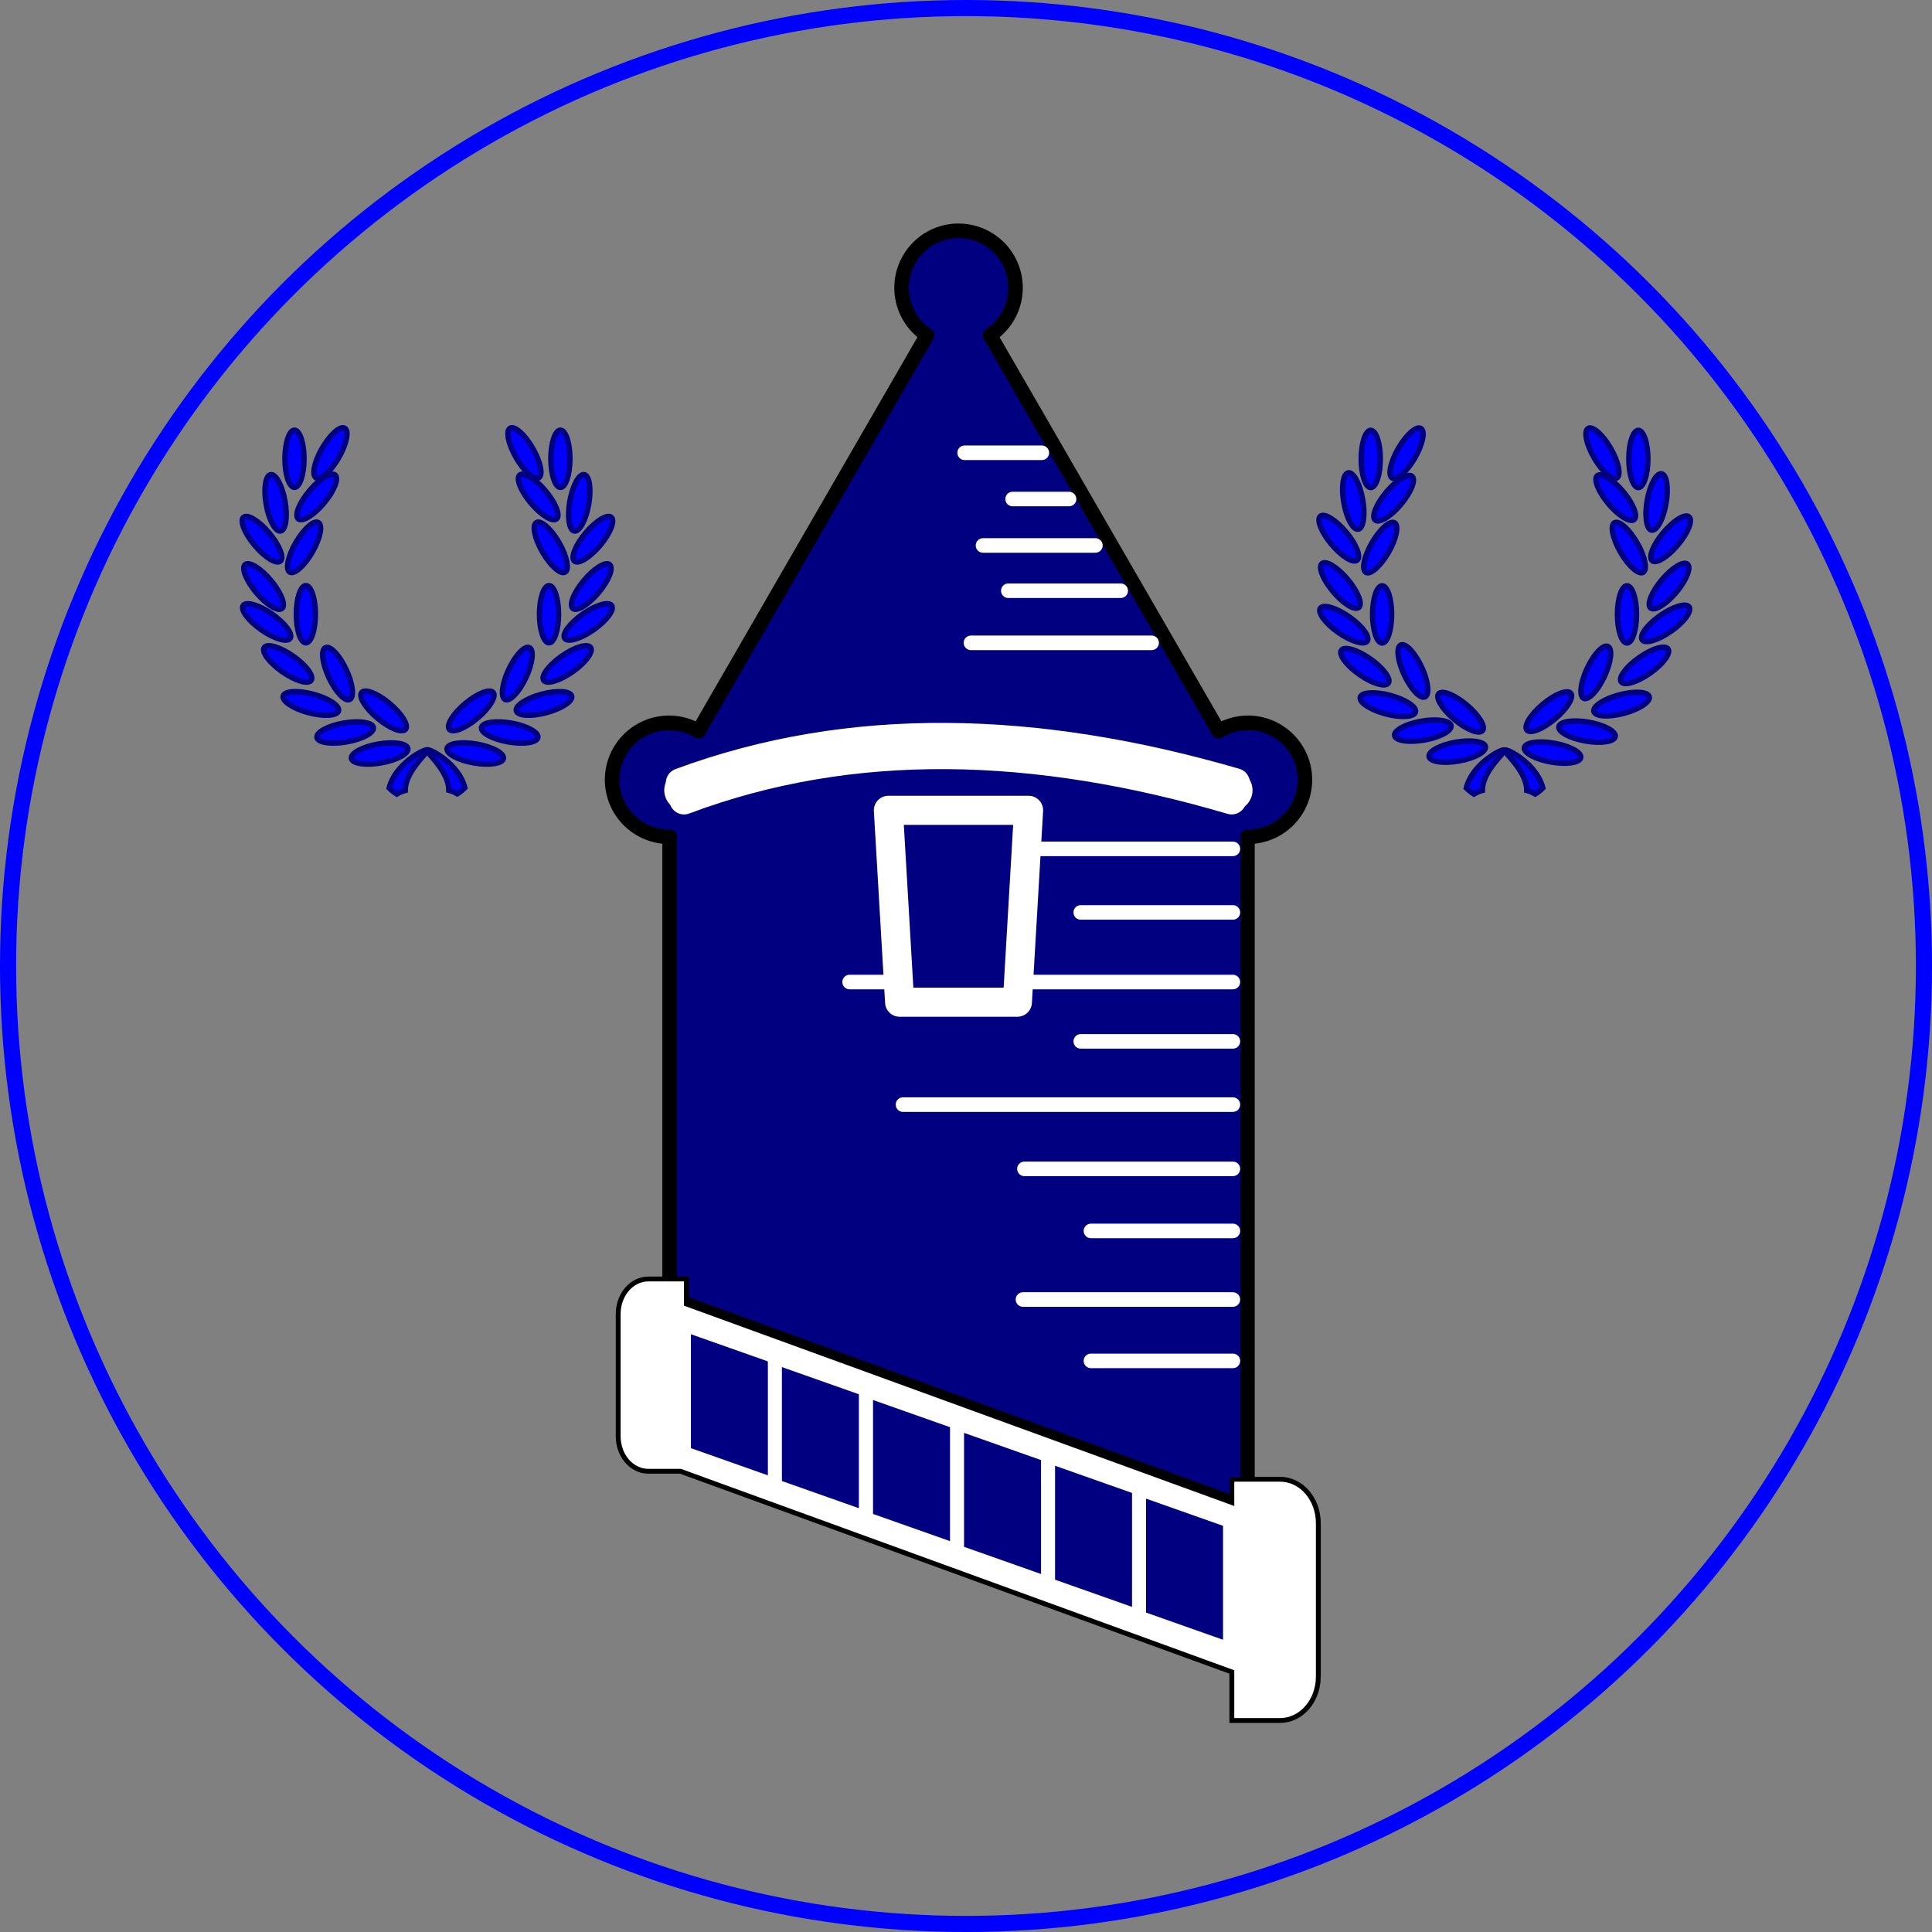 <?xml version="1.0" encoding="UTF-8" standalone="no"?>
<svg
   xmlns:dc="http://purl.org/dc/elements/1.1/"
   xmlns:cc="http://creativecommons.org/ns#"
   xmlns:rdf="http://www.w3.org/1999/02/22-rdf-syntax-ns#"
   xmlns:svg="http://www.w3.org/2000/svg"
   xmlns="http://www.w3.org/2000/svg"
   xmlns:sodipodi="http://sodipodi.sourceforge.net/DTD/sodipodi-0.dtd"
   xmlns:inkscape="http://www.inkscape.org/namespaces/inkscape"
   id="svg2"
   viewBox="0 0 90.002 90.002"
   height="25.4mm"
   width="25.4mm"
   version="1.1"
   inkscape:version="0.91 r13725"
   sodipodi:docname="everton.svg">
  <rect x="0" y="0" width="90.002" height="90.002" fill="#808080" stroke="none"/>
  <sodipodi:namedview
     pagecolor="#ffffff"
     bordercolor="#666666"
     borderopacity="1"
     objecttolerance="10"
     gridtolerance="10"
     guidetolerance="10"
     inkscape:pageopacity="0"
     inkscape:pageshadow="2"
     inkscape:window-width="1366"
     inkscape:window-height="747"
     id="namedview5855"
     showgrid="false"
     fit-margin-top="0"
     fit-margin-left="0"
     fit-margin-right="0"
     fit-margin-bottom="0"
     inkscape:zoom="6.4888885"
     inkscape:cx="68.501723"
     inkscape:cy="63.493155"
     inkscape:window-x="0"
     inkscape:window-y="21"
     inkscape:window-maximized="1"
     inkscape:current-layer="svg2" />
  <defs
     id="defs4"><inkscape:path-effect
   effect="powerstroke"
   id="path-effect7163"
   is_visible="true"
   offset_points="0,0.5"
   sort_points="true"
   interpolator_type="Linear"
   interpolator_beta="0.2"
   start_linecap_type="zerowidth"
   linejoin_type="round"
   miter_limit="4"
   end_linecap_type="zerowidth"
   cusp_linecap_type="round" />



/&gt;
  <clipPath
   id="clipPath3595-2"
   clipPathUnits="userSpaceOnUse">
  <path
     id="path3597-7"
     d="m -307.2,283.5 155.55,2.079 c 0,0 33.688,19.132 4.575,29.945 -29.113,10.813 -36.184,13.725 -36.184,13.725 l 1.664,12.893 43.254,-19.963 44.086,63.633 -18.716,74.863 -34.52,34.52 c 0,0 -21.211,15.388 -21.211,7.902 l 0,-7.486 -51.572,0.416 -74.447,-4.991 -17.468,-71.951 z"
     inkscape:connector-curvature="0"
     style="fill:#333333;fill-rule:evenodd" />
</clipPath>
</defs>
  <ellipse
     style="opacity:1;fill:none;fill-opacity:1;stroke:#0000ff;stroke-width:0.75;stroke-linecap:round;stroke-linejoin:round;stroke-miterlimit:4;stroke-dasharray:none;stroke-opacity:1"
     id="path6943"
     cx="45.001"
     cy="45.001"
     rx="44.626"
     ry="44.626" />
  <g
     id="g3822">
    <g
       style="fill:#0000ff;stroke:#000080;stroke-width:0.25"
       id="g4437">
      <ellipse
         style="fill:#0000ff;stroke:#000080;stroke-width:0.25"
         cx="76.323"
         cy="21.38"
         ry="1.335"
         rx="0.445"
         id="path3937" />
      <ellipse
         style="fill:#0000ff;stroke:#000080;stroke-width:0.25"
         cx="80.044"
         cy="9.601"
         ry="1.335"
         transform="matrix(0.985,0.174,-0.174,0.985,0,0)"
         rx="0.445"
         id="ellipse3939" />
      <ellipse
         style="fill:#0000ff;stroke:#000080;stroke-width:0.25"
         cx="75.737"
         cy="-30.81"
         transform="matrix(0.766,0.643,-0.643,0.766,0,0)"
         ry="1.335"
         rx="0.445"
         id="ellipse3941" />
      <ellipse
         style="fill:#0000ff;stroke:#000080;stroke-width:0.25"
         cx="77.097"
         cy="-29.075"
         ry="1.335"
         transform="matrix(0.766,0.643,-0.643,0.766,0,0)"
         rx="0.445"
         id="ellipse3943" />
      <ellipse
         style="fill:#0000ff;stroke:#000080;stroke-width:0.25"
         cx="68.306"
         cy="-46.869"
         transform="matrix(0.574,0.819,-0.819,0.574,0,0)"
         ry="1.335"
         rx="0.445"
         id="ellipse3945" />
      <ellipse
         style="fill:#0000ff;stroke:#000080;stroke-width:0.25"
         cx="69.346"
         cy="-44.944"
         ry="1.335"
         transform="matrix(0.574,0.819,-0.819,0.574,0,0)"
         rx="0.445"
         id="ellipse3947" />
      <ellipse
         style="fill:#0000ff;stroke:#000080;stroke-width:0.25"
         cx="51.238"
         cy="-64.461"
         transform="matrix(0.259,0.966,-0.966,0.259,0,0)"
         ry="1.335"
         rx="0.445"
         id="ellipse3949" />
      <ellipse
         style="fill:#0000ff;stroke:#000080;stroke-width:0.25"
         cx="20.696"
         cy="-78.714"
         ry="1.335"
         transform="matrix(-0.174,0.985,-0.985,-0.174,0,0)"
         rx="0.445"
         id="ellipse3951" />
      <ellipse
         style="fill:#0000ff;stroke:#000080;stroke-width:0.25"
         cx="21.939"
         cy="-77.303"
         transform="matrix(-0.174,0.985,-0.985,-0.174,0,0)"
         ry="1.335"
         rx="0.445"
         id="ellipse3953" />
      <ellipse
         style="fill:#0000ff;stroke:#000080;stroke-width:0.25"
         cx="54.094"
         cy="55.61"
         ry="1.335"
         transform="matrix(0.866,-0.5,0.5,0.866,0,0)"
         rx="0.445"
         id="ellipse3955" />
      <ellipse
         style="fill:#0000ff;stroke:#000080;stroke-width:0.25"
         cx="42.742"
         cy="66.142"
         transform="matrix(0.766,-0.643,0.643,0.766,0,0)"
         ry="1.335"
         rx="0.445"
         id="ellipse3957" />
      <ellipse
         style="fill:#0000ff;stroke:#000080;stroke-width:0.25"
         cx="52.959"
         cy="60.031"
         ry="1.335"
         transform="matrix(0.866,-0.5,0.5,0.866,0,0)"
         rx="0.445"
         id="ellipse3959" />
      <ellipse
         style="fill:#0000ff;stroke:#000080;stroke-width:0.25"
         cx="75.793"
         cy="28.622"
         ry="1.335"
         rx="0.445"
         id="ellipse3961" />
      <ellipse
         style="fill:#0000ff;stroke:#000080;stroke-width:0.25"
         cx="80.621"
         cy="-3.068"
         ry="1.335"
         transform="matrix(0.906,0.423,-0.423,0.906,0,0)"
         rx="0.445"
         id="ellipse3963" />
      <ellipse
         style="fill:#0000ff;stroke:#000080;stroke-width:0.25"
         cx="71.773"
         cy="-33.945"
         transform="matrix(0.643,0.766,-0.766,0.643,0,0)"
         ry="1.335"
         rx="0.445"
         id="ellipse3965" />
      <path
         id="path3971"
         d="m 70.092,34.943 c 0.035,-0.056 0.436,0.111 0.858,0.449 0.353,0.283 0.773,0.729 0.923,1.315 -0.11,0.112 -0.23,0.207 -0.356,0.284 -0.126,-0.076 -0.258,-0.131 -0.392,-0.167 10e-4,-0.39 -0.204,-0.792 -0.466,-1.15 -0.29,-0.397 -0.602,-0.674 -0.567,-0.731 z"
         inkscape:connector-curvature="0"
         style="fill:#0000ff;fill-rule:evenodd;stroke:#000080;stroke-width:0.25" />
      <ellipse
         style="fill:#0000ff;stroke:#000080;stroke-width:0.25"
         cx="-63.856"
         cy="21.38"
         ry="1.335"
         rx="0.445"
         id="ellipse3995"
         transform="scale(-1,1)" />
      <ellipse
         style="fill:#0000ff;stroke:#000080;stroke-width:0.25"
         cx="-58.005"
         cy="33.942"
         transform="matrix(-0.985,0.174,0.174,0.985,0,0)"
         ry="1.335"
         rx="0.445"
         id="ellipse3997" />
      <ellipse
         style="fill:#0000ff;stroke:#000080;stroke-width:0.25"
         cx="-31.646"
         cy="59.295"
         ry="1.335"
         transform="matrix(-0.766,0.643,0.643,0.766,0,0)"
         rx="0.445"
         id="ellipse3999" />
      <ellipse
         style="fill:#0000ff;stroke:#000080;stroke-width:0.25"
         cx="-30.286"
         cy="61.03"
         transform="matrix(-0.766,0.643,0.643,0.766,0,0)"
         ry="1.335"
         rx="0.445"
         id="ellipse4001" />
      <ellipse
         style="fill:#0000ff;stroke:#000080;stroke-width:0.25"
         cx="-12.097"
         cy="67.958"
         ry="1.335"
         transform="matrix(-0.574,0.819,0.819,0.574,0,0)"
         rx="0.445"
         id="ellipse4003" />
      <ellipse
         style="fill:#0000ff;stroke:#000080;stroke-width:0.25"
         cx="-11.057"
         cy="69.884"
         transform="matrix(-0.574,0.819,0.819,0.574,0,0)"
         ry="1.335"
         rx="0.445"
         id="ellipse4005" />
      <ellipse
         style="fill:#0000ff;stroke:#000080;stroke-width:0.25"
         cx="14.96"
         cy="70.942"
         ry="1.335"
         transform="matrix(-0.259,0.966,0.966,0.259,0,0)"
         rx="0.445"
         id="ellipse4007" />
      <ellipse
         style="fill:#0000ff;stroke:#000080;stroke-width:0.25"
         cx="45.036"
         cy="59.336"
         transform="matrix(0.174,0.985,0.985,-0.174,0,0)"
         ry="1.335"
         rx="0.445"
         id="ellipse4009" />
      <ellipse
         style="fill:#0000ff;stroke:#000080;stroke-width:0.25"
         cx="46.278"
         cy="60.746"
         ry="1.335"
         transform="matrix(0.174,0.985,0.985,-0.174,0,0)"
         rx="0.445"
         id="ellipse4011" />
      <ellipse
         style="fill:#0000ff;stroke:#000080;stroke-width:0.25"
         cx="-67.304"
         cy="-14.479"
         transform="matrix(-0.866,-0.5,-0.5,0.866,0,0)"
         ry="1.335"
         rx="0.445"
         id="ellipse4013" />
      <ellipse
         style="fill:#0000ff;stroke:#000080;stroke-width:0.25"
         cx="-64.641"
         cy="-23.963"
         ry="1.335"
         transform="matrix(-0.766,-0.643,-0.643,0.766,0,0)"
         rx="0.445"
         id="ellipse4015" />
      <ellipse
         style="fill:#0000ff;stroke:#000080;stroke-width:0.25"
         cx="-68.44"
         cy="-10.058"
         transform="matrix(-0.866,-0.5,-0.5,0.866,0,0)"
         ry="1.335"
         rx="0.445"
         id="ellipse4017" />
      <ellipse
         style="fill:#0000ff;stroke:#000080;stroke-width:0.25"
         cx="-64.386"
         cy="28.622"
         ry="1.335"
         rx="0.445"
         id="ellipse4019"
         transform="scale(-1,1)" />
      <ellipse
         style="fill:#0000ff;stroke:#000080;stroke-width:0.25"
         cx="-46.423"
         cy="56.174"
         transform="matrix(-0.906,0.423,0.423,0.906,0,0)"
         ry="1.335"
         rx="0.445"
         id="ellipse4021" />
      <ellipse
         style="fill:#0000ff;stroke:#000080;stroke-width:0.25"
         cx="-18.332"
         cy="73.438"
         ry="1.335"
         transform="matrix(-0.643,0.766,0.766,0.643,0,0)"
         rx="0.445"
         id="ellipse4023" />
      <path
         id="path4025"
         d="m 70.087,34.943 c -0.035,-0.056 -0.436,0.111 -0.858,0.449 -0.353,0.283 -0.773,0.729 -0.923,1.315 0.11,0.112 0.23,0.207 0.356,0.284 0.126,-0.076 0.258,-0.131 0.392,-0.167 -0.001,-0.39 0.204,-0.792 0.466,-1.15 0.29,-0.397 0.602,-0.674 0.567,-0.731 z"
         inkscape:connector-curvature="0"
         style="fill:#0000ff;fill-rule:evenodd;stroke:#000080;stroke-width:0.25" />
    </g>
    <g
       id="g5664">
      <path
         style="fill:#000080;stroke:#000000;stroke-width:0.678;stroke-linecap:round;stroke-linejoin:round;stroke-opacity:1"
         inkscape:connector-curvature="0"
         d="m 44.654,10.752 a 2.654,2.654 0 0 0 -2.654,2.654 2.654,2.654 0 0 0 1.184,2.208 L 32.537,34.056 a 2.654,2.654 0 0 0 -1.367,-0.383 2.654,2.654 0 0 0 -2.654,2.654 2.654,2.654 0 0 0 2.654,2.654 2.654,2.654 0 0 0 0.024,-9.04e-4 l 0,21.509 c 0.071,0.018 0.143,0.028 0.213,0.054 l 26.705,9.721 0,-31.284 a 2.654,2.654 0 0 0 0.024,9.04e-4 2.654,2.654 0 0 0 2.653,-2.654 2.654,2.654 0 0 0 -2.653,-2.654 2.654,2.654 0 0 0 -1.367,0.383 L 46.121,15.616 a 2.654,2.654 0 0 0 1.186,-2.209 2.654,2.654 0 0 0 -2.653,-2.654 z"
         id="path3563" />
      <path
         id="path3605"
         d="m 30.206,59.581 c -0.78,0 -1.408,0.73 -1.408,1.635 l 0,5.689 c 0,0.905 0.628,1.634 1.408,1.634 l 1.493,0 25.686,9.349 0,2.261 2.245,0 c 0.989,0 1.784,-0.913 1.784,-2.049 l 0,-7.138 c 0,-1.136 -0.795,-2.051 -1.784,-2.051 l -2.245,0 0,1.084 -25.41,-9.25 0,-1.164 -1.768,0 z"
         inkscape:connector-curvature="0"
         style="fill:#ffffff;fill-opacity:1;stroke:#000000;stroke-width:0.226" />
      <path
         style="fill:none;fill-rule:evenodd;stroke:#ffffff;stroke-width:0.678;stroke-linecap:round"
         inkscape:connector-curvature="0"
         d="m 44.937,21.093 3.596,0"
         id="path3817" />
      <path
         style="fill:#000080;stroke:#ffffff;stroke-width:1.356;stroke-linecap:round;stroke-linejoin:round"
         inkscape:connector-curvature="0"
         d="m 41.386,37.749 6.53,0 -0.522,8.938 -5.485,0 z"
         id="path3885" />
      <path
         style="fill:none;fill-rule:evenodd;stroke:#ffffff;stroke-width:0.678;stroke-linecap:round"
         inkscape:connector-curvature="0"
         d="m 47.173,23.247 2.628,0"
         id="path3819" />
      <path
         style="fill:none;fill-rule:evenodd;stroke:#ffffff;stroke-width:0.678;stroke-linecap:round"
         inkscape:connector-curvature="0"
         d="m 45.793,25.41 5.236,0"
         id="path3821" />
      <path
         style="fill:none;fill-rule:evenodd;stroke:#ffffff;stroke-width:0.678;stroke-linecap:round"
         inkscape:connector-curvature="0"
         d="m 46.972,27.519 5.236,0"
         id="path3823" />
      <path
         style="fill:none;fill-rule:evenodd;stroke:#ffffff;stroke-width:0.678;stroke-linecap:round"
         inkscape:connector-curvature="0"
         d="m 45.231,29.946 8.418,0"
         id="path3825" />
      <path
         style="fill:none;fill-rule:evenodd;stroke:#ffffff;stroke-width:0.678;stroke-linecap:round"
         inkscape:connector-curvature="0"
         d="m 39.579,45.748 1.89,0"
         id="path3833" />
      <g
         id="g3893"
         transform="matrix(0.674,0,0,0.674,-300.993,-57.801)"
         style="fill:#000080">
        <rect
           id="rect3613"
           transform="matrix(0.943,0.333,0,1,0,0)"
           height="7.875"
           width="5.642"
           y="3.413"
           x="524.21" />
        <rect
           id="rect3615"
           transform="matrix(0.943,0.333,0,1,0,0)"
           height="7.875"
           width="5.642"
           y="3.515"
           x="537.56" />
        <rect
           id="rect3617"
           transform="matrix(0.943,0.333,0,1,0,0)"
           height="7.875"
           width="5.642"
           y="3.566"
           x="544.23" />
        <rect
           id="rect3619"
           transform="matrix(0.943,0.333,0,1,0,0)"
           height="7.875"
           width="5.642"
           y="3.617"
           x="550.9" />
        <rect
           id="rect3621"
           transform="matrix(0.943,0.333,0,1,0,0)"
           height="7.875"
           width="5.642"
           y="3.668"
           x="557.57" />
        <rect
           id="rect3623"
           transform="matrix(0.943,0.333,0,1,0,0)"
           height="7.875"
           width="5.642"
           y="3.464"
           x="530.88" />
      </g>
      <path
         id="path4568"
         d="m 31.703,36.471 c 7.922,-2.937 16.593,-2.69 25.839,0"
         inkscape:connector-curvature="0"
         style="fill:none;stroke:#ffffff;stroke-width:1.369;stroke-linecap:round" />
      <path
         id="path4570"
         d="m 31.867,37.256 c 7.82,-2.937 16.38,-2.69 25.509,0"
         inkscape:connector-curvature="0"
         style="fill:none;stroke:#ffffff;stroke-width:1.369;stroke-linecap:round" />
      <circle
         id="path3761"
         cy="36.8"
         cx="57.486"
         r="0.496"
         style="fill:#ffffff" />
      <circle
         id="circle3763"
         cx="31.666"
         cy="36.846"
         r="0.496"
         style="fill:#ffffff" />
      <ellipse
         style="opacity:1;fill:#ffffff;fill-opacity:1;stroke:none;stroke-width:0.5;stroke-linecap:round;stroke-linejoin:round;stroke-miterlimit:4;stroke-dasharray:none;stroke-opacity:1"
         id="path5857"
         cx="31.907"
         cy="36.813"
         rx="0.963"
         ry="0.963" />
      <ellipse
         ry="0.963"
         rx="0.963"
         cy="36.813"
         cx="57.386"
         id="ellipse6723"
         style="opacity:1;fill:#ffffff;fill-opacity:1;stroke:none;stroke-width:0.5;stroke-linecap:round;stroke-linejoin:round;stroke-miterlimit:4;stroke-dasharray:none;stroke-opacity:1" />
      <path
         style="fill:none;fill-rule:evenodd;stroke:#ffffff;stroke-width:0.678;stroke-linecap:round"
         inkscape:connector-curvature="0"
         d="m 50.821,63.397 6.613,0"
         id="path3845" />
      <path
         style="fill:none;fill-rule:evenodd;stroke:#ffffff;stroke-width:0.678;stroke-linecap:round"
         inkscape:connector-curvature="0"
         d="m 47.655,60.538 9.779,0"
         id="path3843" />
      <path
         style="fill:none;fill-rule:evenodd;stroke:#ffffff;stroke-width:0.678;stroke-linecap:round"
         inkscape:connector-curvature="0"
         d="m 50.821,57.343 6.613,0"
         id="path3841" />
      <path
         style="fill:none;fill-rule:evenodd;stroke:#ffffff;stroke-width:0.678;stroke-linecap:round"
         inkscape:connector-curvature="0"
         d="m 47.723,54.451 9.71,0"
         id="path3839" />
      <path
         style="fill:none;fill-rule:evenodd;stroke:#ffffff;stroke-width:0.678;stroke-linecap:round"
         inkscape:connector-curvature="0"
         d="m 42.065,51.458 15.369,0"
         id="path3837" />
      <path
         style="fill:none;fill-rule:evenodd;stroke:#ffffff;stroke-width:0.678;stroke-linecap:round"
         inkscape:connector-curvature="0"
         d="m 50.346,48.512 7.088,0"
         id="path3835" />
      <path
         style="fill:none;fill-rule:evenodd;stroke:#ffffff;stroke-width:0.678;stroke-linecap:round"
         inkscape:connector-curvature="0"
         d="m 47.593,45.748 9.84,0"
         id="path3831" />
      <path
         style="fill:none;fill-rule:evenodd;stroke:#ffffff;stroke-width:0.678;stroke-linecap:round"
         inkscape:connector-curvature="0"
         d="m 50.346,42.505 7.088,0"
         id="path3829" />
      <path
         style="fill:none;fill-rule:evenodd;stroke:#ffffff;stroke-width:0.678;stroke-linecap:round"
         inkscape:connector-curvature="0"
         d="m 47.723,39.544 9.71,0"
         id="path3827" />
    </g>
    <g
       style="fill:#0000ff;stroke:#000080;stroke-width:0.25"
       id="g4620">
      <g
         id="g4471"
         style="fill:#0000ff;stroke:#000080;stroke-width:0.25">
        <g
           transform="matrix(0.5,0,0,0.5,-189.394,-18.657)"
           id="g4135"
           style="fill:#0000ff;stroke:#000080;stroke-width:0.5">
          <g
             style="fill:#0000ff;stroke:#000080;stroke-width:0.5"
             id="g5818">
            <ellipse
               style="fill:#0000ff;stroke:#000080;stroke-width:0.5"
               id="ellipse4137"
               rx="0.89"
               ry="2.67"
               cy="80.059"
               cx="431" />
            <ellipse
               style="fill:#0000ff;stroke:#000080;stroke-width:0.5"
               id="ellipse4139"
               rx="0.89"
               ry="2.67"
               transform="matrix(0.985,0.174,-0.174,0.985,0,0)"
               cy="7.597"
               cx="440.69" />
            <ellipse
               style="fill:#0000ff;stroke:#000080;stroke-width:0.5"
               id="ellipse4141"
               rx="0.89"
               transform="matrix(0.766,0.643,-0.643,0.766,0,0)"
               ry="2.67"
               cy="-211.97"
               cx="388.68" />
            <ellipse
               style="fill:#0000ff;stroke:#000080;stroke-width:0.5"
               id="ellipse4143"
               rx="0.89"
               ry="2.67"
               transform="matrix(0.766,0.643,-0.643,0.766,0,0)"
               cy="-208.5"
               cx="391.4" />
            <ellipse
               style="fill:#0000ff;stroke:#000080;stroke-width:0.5"
               id="ellipse4145"
               rx="0.89"
               transform="matrix(0.574,0.819,-0.819,0.574,0,0)"
               ry="2.67"
               cy="-300.36"
               cx="326.82" />
            <ellipse
               style="fill:#0000ff;stroke:#000080;stroke-width:0.5"
               id="ellipse4147"
               rx="0.89"
               ry="2.67"
               transform="matrix(0.574,0.819,-0.819,0.574,0,0)"
               cy="-296.51"
               cx="328.9" />
            <ellipse
               style="fill:#0000ff;stroke:#000080;stroke-width:0.5"
               id="ellipse4149"
               rx="0.89"
               transform="matrix(0.259,0.966,-0.966,0.259,0,0)"
               ry="2.67"
               cy="-388.14"
               cx="210.54" />
            <ellipse
               style="fill:#0000ff;stroke:#000080;stroke-width:0.5"
               id="ellipse4151"
               rx="0.89"
               ry="2.67"
               transform="matrix(-0.174,0.985,-0.985,-0.174,0,0)"
               cy="-438.03"
               cx="29.79" />
            <ellipse
               style="fill:#0000ff;stroke:#000080;stroke-width:0.5"
               id="ellipse4153"
               rx="0.89"
               transform="matrix(-0.174,0.985,-0.985,-0.174,0,0)"
               ry="2.67"
               cy="-435.21"
               cx="32.274" />
            <ellipse
               style="fill:#0000ff;stroke:#000080;stroke-width:0.5"
               id="ellipse4155"
               rx="0.89"
               ry="2.67"
               transform="matrix(0.866,-0.5,0.5,0.866,0,0)"
               cy="282.7"
               cx="330.6" />
            <ellipse
               style="fill:#0000ff;stroke:#000080;stroke-width:0.5"
               id="ellipse4157"
               rx="0.89"
               transform="matrix(0.766,-0.643,0.643,0.766,0,0)"
               ry="2.67"
               cy="339.78"
               cx="274.74" />
            <ellipse
               style="fill:#0000ff;stroke:#000080;stroke-width:0.5"
               id="ellipse4159"
               rx="0.89"
               ry="2.67"
               transform="matrix(0.866,-0.5,0.5,0.866,0,0)"
               cy="291.54"
               cx="328.33" />
            <ellipse
               style="fill:#0000ff;stroke:#000080;stroke-width:0.5"
               id="ellipse4161"
               rx="0.89"
               ry="2.67"
               cy="94.541"
               cx="429.94" />
            <ellipse
               style="fill:#0000ff;stroke:#000080;stroke-width:0.5"
               id="ellipse4163"
               rx="0.89"
               ry="2.67"
               transform="matrix(0.906,0.423,-0.423,0.906,0,0)"
               cy="-89.972"
               cx="429.28" />
            <ellipse
               style="fill:#0000ff;stroke:#000080;stroke-width:0.5"
               id="ellipse4165"
               rx="0.89"
               transform="matrix(0.643,0.766,-0.766,0.643,0,0)"
               ry="2.67"
               cy="-257.15"
               cx="351.04" />
          </g>
          <path
             id="path4167"
             d="m 418.54,107.18 c 0.07,-0.112 0.872,0.221 1.715,0.897 0.706,0.566 1.546,1.458 1.845,2.629 -0.221,0.224 -0.459,0.415 -0.712,0.568 -0.253,-0.153 -0.516,-0.262 -0.783,-0.333 0.002,-0.779 -0.408,-1.584 -0.932,-2.299 -0.58,-0.793 -1.204,-1.348 -1.133,-1.461 z"
             inkscape:connector-curvature="0"
             style="fill:#0000ff;fill-rule:evenodd;stroke:#000080;stroke-width:0.5" />
        </g>
        <g
           transform="matrix(-0.5,0,0,0.5,229.218,-18.657)"
           id="g5837"
           style="fill:#0000ff;stroke:#000080;stroke-width:0.5">
          <ellipse
             cx="431"
             cy="80.059"
             ry="2.67"
             rx="0.89"
             id="ellipse4171"
             style="fill:#0000ff;stroke:#000080;stroke-width:0.5" />
          <ellipse
             cx="440.69"
             cy="7.597"
             ry="2.67"
             transform="matrix(0.985,0.174,-0.174,0.985,0,0)"
             rx="0.89"
             id="ellipse4173"
             style="fill:#0000ff;stroke:#000080;stroke-width:0.5" />
          <ellipse
             cx="388.68"
             cy="-211.97"
             transform="matrix(0.766,0.643,-0.643,0.766,0,0)"
             ry="2.67"
             rx="0.89"
             id="ellipse4175"
             style="fill:#0000ff;stroke:#000080;stroke-width:0.5" />
          <ellipse
             cx="391.4"
             cy="-208.5"
             ry="2.67"
             transform="matrix(0.766,0.643,-0.643,0.766,0,0)"
             rx="0.89"
             id="ellipse4177"
             style="fill:#0000ff;stroke:#000080;stroke-width:0.5" />
          <ellipse
             cx="326.82"
             cy="-300.36"
             transform="matrix(0.574,0.819,-0.819,0.574,0,0)"
             ry="2.67"
             rx="0.89"
             id="ellipse4179"
             style="fill:#0000ff;stroke:#000080;stroke-width:0.5" />
          <ellipse
             cx="328.9"
             cy="-296.51"
             ry="2.67"
             transform="matrix(0.574,0.819,-0.819,0.574,0,0)"
             rx="0.89"
             id="ellipse4181"
             style="fill:#0000ff;stroke:#000080;stroke-width:0.5" />
          <ellipse
             cx="210.54"
             cy="-388.14"
             transform="matrix(0.259,0.966,-0.966,0.259,0,0)"
             ry="2.67"
             rx="0.89"
             id="ellipse4183"
             style="fill:#0000ff;stroke:#000080;stroke-width:0.5" />
          <ellipse
             cx="29.79"
             cy="-438.03"
             ry="2.67"
             transform="matrix(-0.174,0.985,-0.985,-0.174,0,0)"
             rx="0.89"
             id="ellipse4185"
             style="fill:#0000ff;stroke:#000080;stroke-width:0.5" />
          <ellipse
             cx="32.274"
             cy="-435.21"
             transform="matrix(-0.174,0.985,-0.985,-0.174,0,0)"
             ry="2.67"
             rx="0.89"
             id="ellipse4187"
             style="fill:#0000ff;stroke:#000080;stroke-width:0.5" />
          <ellipse
             cx="330.6"
             cy="282.7"
             ry="2.67"
             transform="matrix(0.866,-0.5,0.5,0.866,0,0)"
             rx="0.89"
             id="ellipse4189"
             style="fill:#0000ff;stroke:#000080;stroke-width:0.5" />
          <ellipse
             cx="274.74"
             cy="339.78"
             transform="matrix(0.766,-0.643,0.643,0.766,0,0)"
             ry="2.67"
             rx="0.89"
             id="ellipse4191"
             style="fill:#0000ff;stroke:#000080;stroke-width:0.5" />
          <ellipse
             cx="328.33"
             cy="291.54"
             ry="2.67"
             transform="matrix(0.866,-0.5,0.5,0.866,0,0)"
             rx="0.89"
             id="ellipse4193"
             style="fill:#0000ff;stroke:#000080;stroke-width:0.5" />
          <ellipse
             cx="429.94"
             cy="94.541"
             ry="2.67"
             rx="0.89"
             id="ellipse4195"
             style="fill:#0000ff;stroke:#000080;stroke-width:0.5" />
          <ellipse
             cx="429.28"
             cy="-89.972"
             ry="2.67"
             transform="matrix(0.906,0.423,-0.423,0.906,0,0)"
             rx="0.89"
             id="ellipse4197"
             style="fill:#0000ff;stroke:#000080;stroke-width:0.5" />
          <ellipse
             cx="351.04"
             cy="-257.15"
             transform="matrix(0.643,0.766,-0.766,0.643,0,0)"
             ry="2.67"
             rx="0.89"
             id="ellipse4199"
             style="fill:#0000ff;stroke:#000080;stroke-width:0.5" />
        </g>
      </g>
      <path
         id="path4201"
         d="m 19.91,34.943 c -0.035,-0.056 -0.436,0.111 -0.858,0.449 -0.353,0.283 -0.773,0.729 -0.923,1.315 0.11,0.112 0.23,0.207 0.356,0.284 0.126,-0.076 0.258,-0.131 0.392,-0.167 -0.001,-0.39 0.204,-0.792 0.466,-1.15 0.29,-0.397 0.602,-0.674 0.567,-0.731 z"
         inkscape:connector-curvature="0"
         style="fill:#0000ff;fill-rule:evenodd;stroke:#000080;stroke-width:0.25" />
    </g>
  </g>
</svg>
